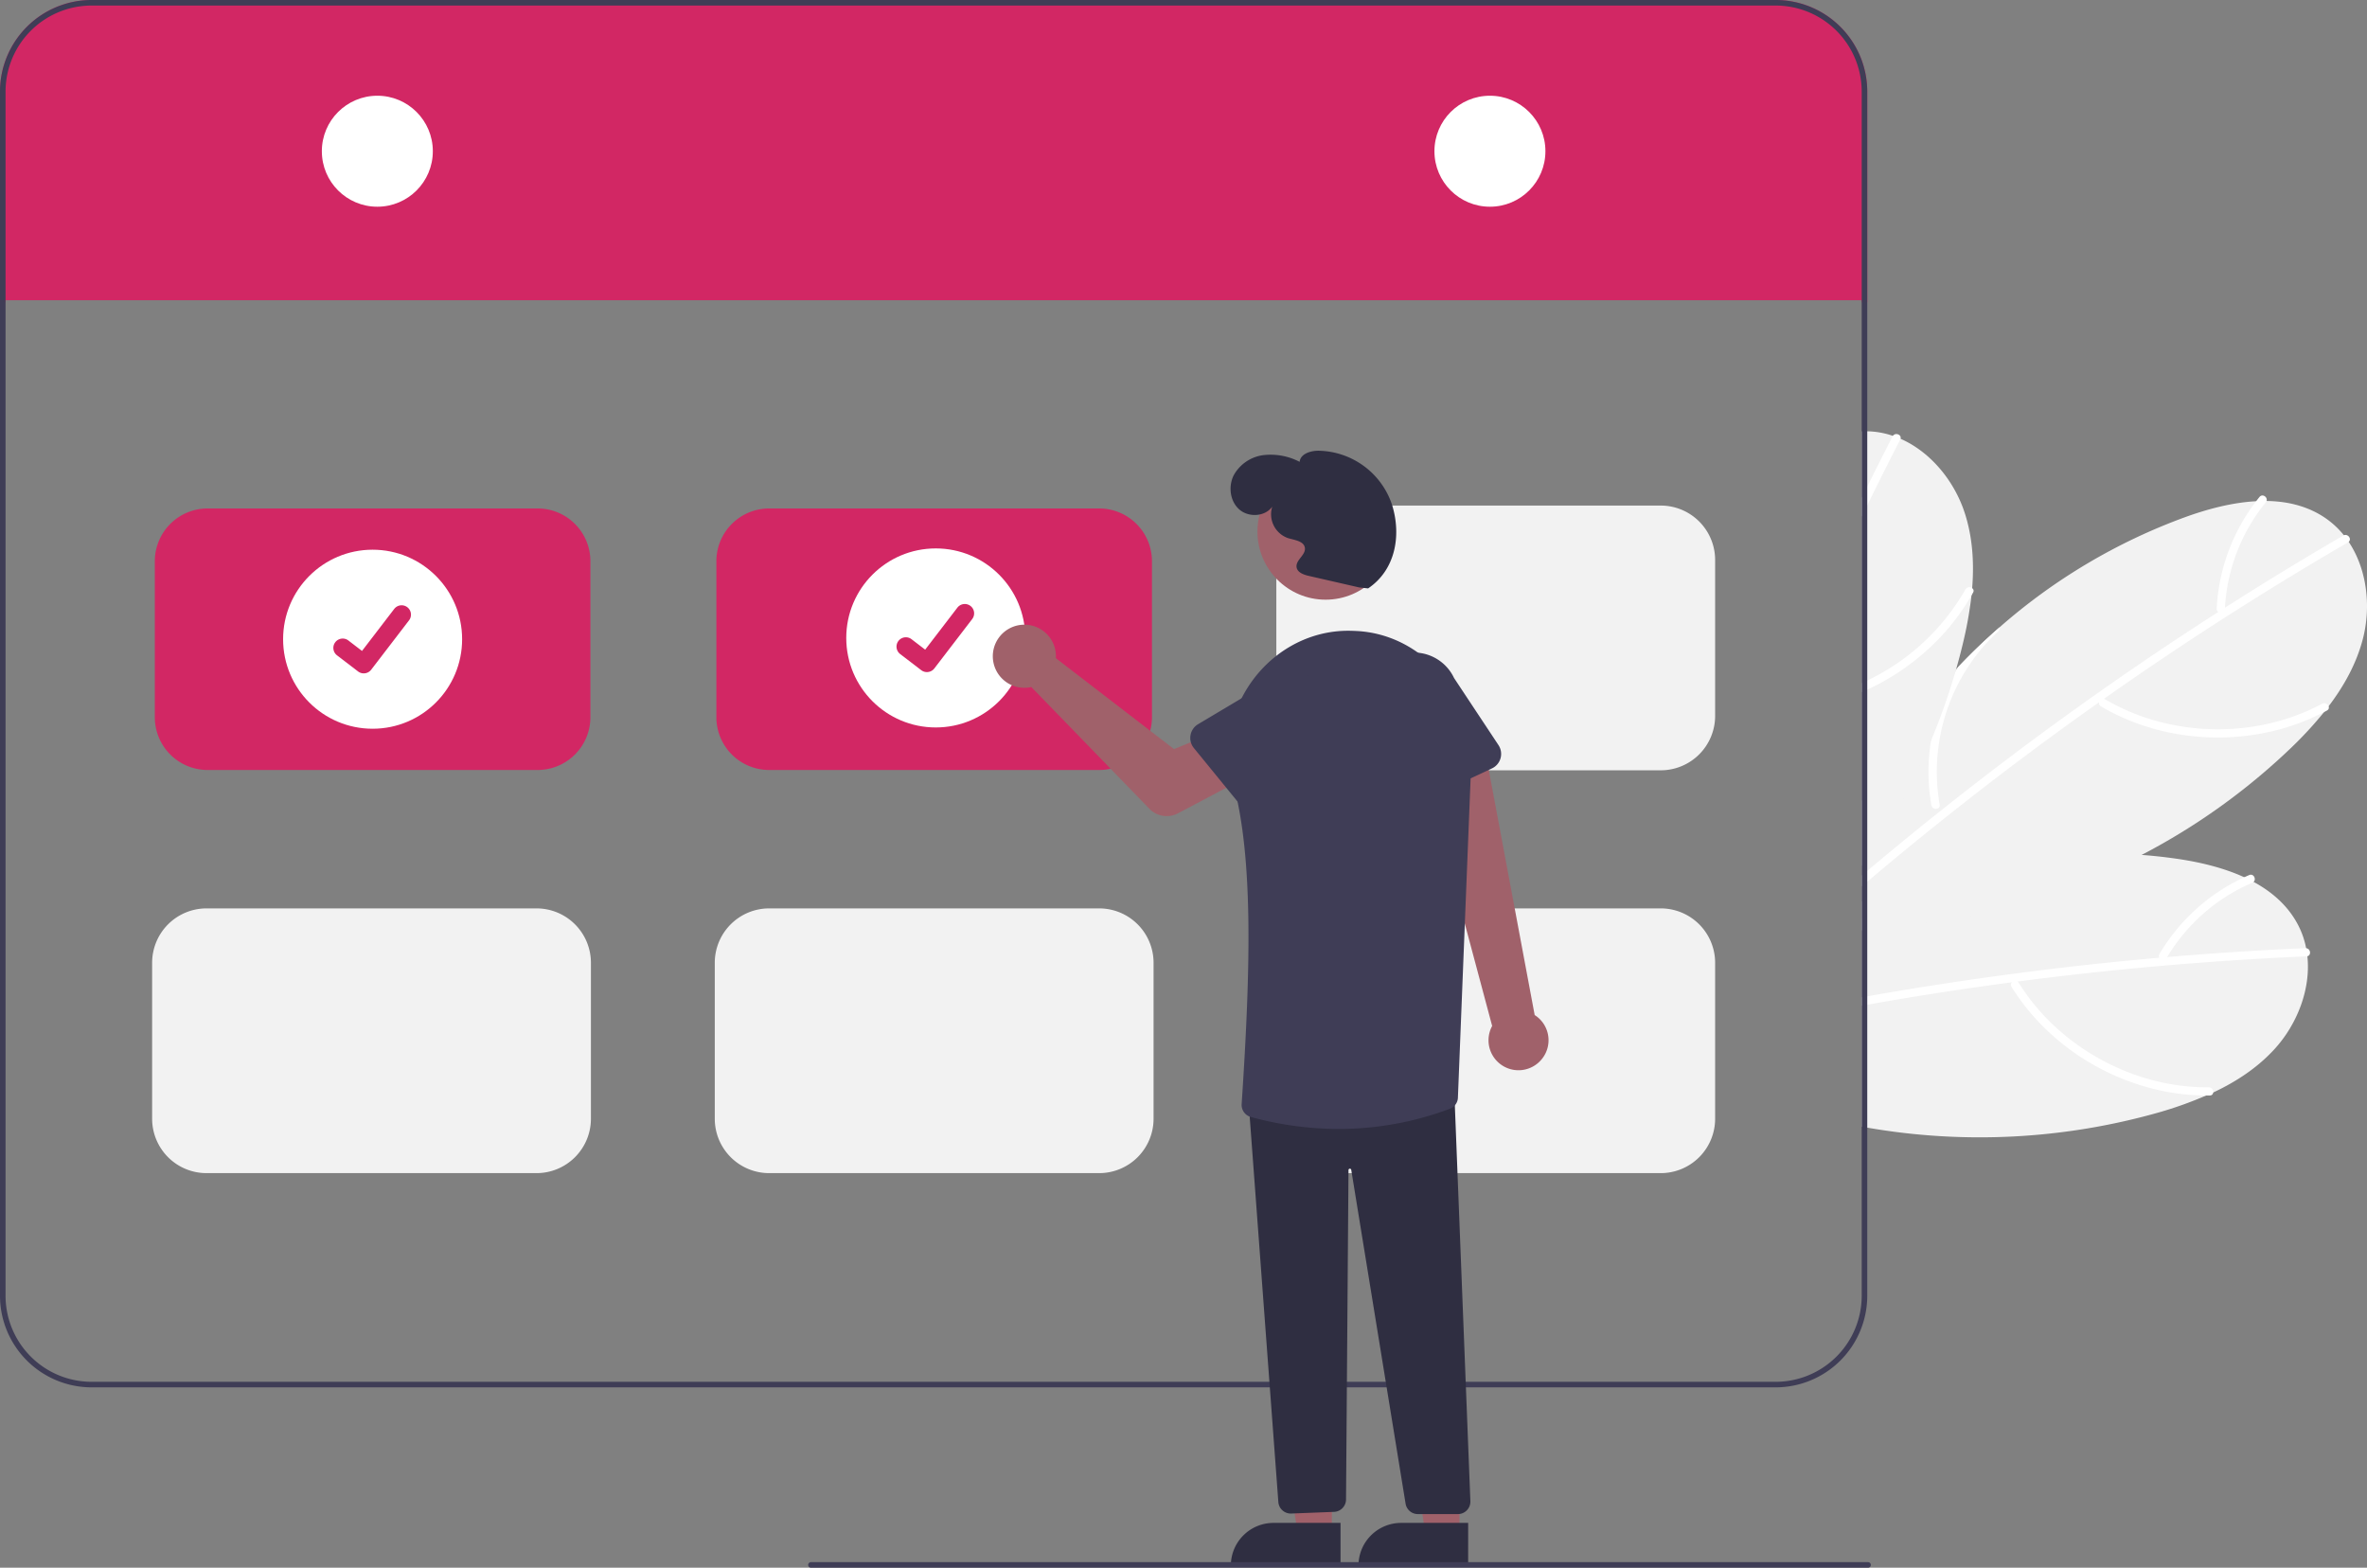 <svg xmlns="http://www.w3.org/2000/svg" data-name="Layer 1" width="853.117" height="565" viewBox="0 0 853.117 565" xmlns:xlink="http://www.w3.org/1999/xlink"><rect x="0" y="0" width="853.117" height="565" fill="#808080" stroke="none"/><path d="M993.211,545.61c-6.16,6.73-13.8,11.74-22.09,15.63h-.01c-.78.37-1.56.73-2.35,1.07h-.01l-.01.01-.01-.01h-.01a.01.01,0,0,1-.01.01H968.701l-.01-.01c-.01.01-.01.01-.02,0l-.01.01-.01-.01h-.01c-.01.01-.01.01-.02,0h-.01a139.774,139.774,0,0,1-17.06,6.1,236.651,236.651,0,0,1-105.11,5.49c-.67-.12-1.33-.24-2-.36V492.43c.66-.28,1.33-.56,2-.83q6.555-2.715,13.27-4.99,9.66-3.3,19.59-5.66a212.167,212.167,0,0,1,66.04-5.34q6.045.45,12.06,1.3c8.39,1.17,17.19,3.21,24.93,6.75h.01c1.13.53,2.24,1.08,3.34,1.67,6.88,3.73,12.68,8.86,16.22,15.89a30.573,30.573,0,0,1,2.72,7.99v.02c.2.96.34,1.93.45,2.89C1006.331,523.96,1001.421,536.63,993.211,545.61Z" transform="translate(-173.441 -167.5)" fill="#f2f2f2"/><path d="M1005.071,512.12a1.358,1.358,0,0,1-.3.04q-25.695,1.125-51.32,3.34h-.03c-.07.01-.13.01-.2.02Q926.911,517.8,900.711,521.23c-.74.1-1.47.2-2.2.29q-18.119,2.415-36.17,5.36-7.965,1.305-15.9,2.72c-.67.12-1.33.23-2,.36v-3.03c.67-.13,1.34-.24,2-.36q26.43-4.68,53.04-8.17,6.69-.9,13.4-1.7,19.38-2.34,38.82-4.04c.95-.08,1.89-.16,2.84-.24q24.885-2.115,49.84-3.21a.939.939,0,0,1,.24.02C1006.222,509.37,1006.561,511.77,1005.071,512.12Z" transform="translate(-173.441 -167.5)" fill="#fff"/><path d="M969.497,559.363c-21.34.157-42.364-8.892-57.458-23.869a77.826,77.826,0,0,1-11.184-14.07c-1.017-1.632-3.398.168-2.389,1.785,11.723,18.8,31.25,32.193,52.778,37.117a80.811,80.811,0,0,0,18.636,1.994c1.914-.014,1.517-2.972-.384-2.958Z" transform="translate(-173.441 -167.5)" fill="#fff"/><path d="M879.301,480.95a1.692,1.692,0,0,1-1.25,1.13,65.22,65.22,0,0,0-14.08,5.5,68.406,68.406,0,0,0-17.53,13.25c-.27.27-.53.54-.78.82-.42.44-.82.89-1.22,1.35v-4.36c.64-.68,1.31-1.35,2-1.99a71.912,71.912,0,0,1,13.27-10.04Q869.371,483.31,879.301,480.95Z" transform="translate(-173.441 -167.5)" fill="#fff"/><path d="M984.1,482.872a69.402,69.402,0,0,0-32.422,28.586,1.5,1.5,0,0,0,.793,1.954,1.528,1.528,0,0,0,1.954-.793A66.049,66.049,0,0,1,985.221,485.635c1.765-.754.648-3.519-1.121-2.763Z" transform="translate(-173.441 -167.5)" fill="#fff"/><path d="M1025.021,397.94c-2.32,8.82-6.77,16.81-12.3,24.1l-.01.01c-.51.68-1.04,1.37-1.59,2.03v.01a139.271,139.271,0,0,1-12.41,13.39,233.429,233.429,0,0,1-53.37,38.13c-30.67,16.02-64.95,25.49-98.9,26.03-.26.01-.52.01-.78.01-.41.01-.82.01-1.22.01V456.21c.65-1.24,1.32-2.48,2-3.71a219.524,219.524,0,0,1,32.03-43.82c.3-.33.61-.66.92-.98q7.02-7.41,14.72-14.11a210.819,210.819,0,0,1,67.29-39.85c7.97-2.86,16.71-5.15,25.21-5.6,1.25-.07,2.49-.1,3.74-.09,7.83.11,15.34,1.96,21.75,6.54a30.999,30.999,0,0,1,6.12,5.81c.62.77,1.19,1.56,1.74,2.37v.01C1026.581,372.68,1028.121,386.17,1025.021,397.94Z" transform="translate(-173.441 -167.5)" fill="#f2f2f2"/><path d="M1019.961,362.77v.01a1.461,1.461,0,0,1-.24.17q-22.2,12.915-43.84,26.77c-.02.01-.03.02-.05.03a1.739,1.739,0,0,1-.18.11q-22.245,14.25-43.86,29.46c-.6.42-1.21.85-1.82,1.28q-14.925,10.545-29.54,21.54-27.601,20.79-53.99,43.12c-.67.56-1.33,1.13-2,1.7v-3.89c.66-.57,1.33-1.14,2-1.7q10.11-8.535,20.4-16.83c2.05-1.65,4.11-3.3,6.17-4.93q27.45-21.855,56.13-42.08h.01q5.64-3.975,11.3-7.88,16.08-11.07,32.521-21.61c.79-.51,1.59-1.02,2.39-1.53q21.045-13.44,42.64-26a1.489,1.489,0,0,1,.22-.11C1019.722,359.8,1021.131,361.78,1019.961,362.77Z" transform="translate(-173.441 -167.5)" fill="#fff"/><path d="M1010.409,421.133c-18.825,10.052-41.646,11.805-61.97,5.553a77.827,77.827,0,0,1-16.44-7.265c-1.659-.972-2.931,1.727-1.286,2.691,19.114,11.203,42.628,13.993,63.98,8.353a80.812,80.812,0,0,0,17.43-6.891c1.688-.901-.037-3.336-1.713-2.441Z" transform="translate(-173.441 -167.5)" fill="#fff"/><path d="M869.562,457.722a68.553,68.553,0,0,1-.952-15.869,72.319,72.319,0,0,1,10.781-34.151q7.028-7.407,14.723-14.112a1.705,1.705,0,0,1-.586,1.585,65.451,65.451,0,0,0-9.912,11.408,69.122,69.122,0,0,0-11.082,50.892,1.212,1.212,0,0,1-.314,1.143A1.625,1.625,0,0,1,869.562,457.722Z" transform="translate(-173.441 -167.5)" fill="#fff"/><path d="M987.809,346.612a69.402,69.402,0,0,0-15.433,40.375,1.5,1.5,0,0,0,1.61,1.362,1.528,1.528,0,0,0,1.362-1.61,66.048,66.048,0,0,1,14.737-38.201c1.213-1.488-1.061-3.417-2.276-1.926Z" transform="translate(-173.441 -167.5)" fill="#fff"/><path d="M884.251,379.47v.01c-.07.86-.15,1.71-.24,2.56v.02a141.299,141.299,0,0,1-3.25,17.96c-.7,2.9-1.46,5.78-2.29,8.66-.1.37-.21.74-.32,1.1v.01a229.523,229.523,0,0,1-8.74,24.65,238.918,238.918,0,0,1-22.97,42.22c-.65.97-1.32,1.94-2,2.9V322.96c.67-.04,1.33-.04,2-.02q.48,0,.96.03a30.322,30.322,0,0,1,8.28,1.61c.94.31,1.85.66,2.75,1.05,10.91,4.78,19.48,15.32,23.2,26.91C884.421,361.22,884.981,370.35,884.251,379.47Z" transform="translate(-173.441 -167.5)" fill="#f2f2f2"/><path d="M858.432,325.63a1.076,1.076,0,0,1-.11.28q-6.075,11.805-11.88,23.73c-.67,1.37-1.34,2.75-2,4.12v-6.8q.99-2.04,2-4.08,4.485-9.09,9.12-18.1a1.304,1.304,0,0,1,.12-.2C856.601,323.26,858.881,324.16,858.432,325.63Z" transform="translate(-173.441 -167.5)" fill="#fff"/><path d="M884.571,381.08c-.18.32-.36.64-.56.96a79.816,79.816,0,0,1-10.42,14.24,85.916,85.916,0,0,1-27.15,19.77c-.66.32-1.33.62-2,.9V413.7c.67-.3,1.34-.61,2-.93a80.866,80.866,0,0,0,35.37-32.82,1.645,1.645,0,0,1,2.44-.47A1.153,1.153,0,0,1,884.571,381.08Z" transform="translate(-173.441 -167.5)" fill="#fff"/><path d="M846.441,200.5v76h-2v-.81h-669v.81h-2v-76a33.032,33.032,0,0,1,33-33h607A33.032,33.032,0,0,1,846.441,200.5Z" transform="translate(-173.441 -167.5)" fill="#d22764"/><path d="M813.441,167.5h-607a33.032,33.032,0,0,0-33,33v434a33.032,33.032,0,0,0,33,33h607a33.032,33.032,0,0,0,33-33v-434A33.032,33.032,0,0,0,813.441,167.5Zm31,467a31.04,31.04,0,0,1-31,31h-607a31.04,31.04,0,0,1-31-31v-434a31.04,31.04,0,0,1,31-31h607a31.04,31.04,0,0,1,31,31Z" transform="translate(-173.441 -167.5)" fill="#3f3d56"/><circle cx="136" cy="54.5" r="20" fill="#fff"/><circle cx="537" cy="54.5" r="20" fill="#fff"/><path d="M367.226,445.002H248.25a19.033,19.033,0,0,1-19.011-19.011V369.758a19.033,19.033,0,0,1,19.011-19.011H367.226a19.033,19.033,0,0,1,19.011,19.011v56.233A19.033,19.033,0,0,1,367.226,445.002Z" transform="translate(-173.441 -167.5)" fill="#d22764"/><path d="M569.624,445.002H450.648a19.033,19.033,0,0,1-19.011-19.011V369.758a19.033,19.033,0,0,1,19.011-19.011H569.624a19.033,19.033,0,0,1,19.011,19.011v56.233A19.033,19.033,0,0,1,569.624,445.002Z" transform="translate(-173.441 -167.5)" fill="#d22764"/><path d="M569.624,590.293H450.648a19.61,19.61,0,0,1-19.588-19.588V514.473A19.61,19.61,0,0,1,450.648,494.885H569.624A19.61,19.61,0,0,1,589.212,514.473v56.233A19.61,19.61,0,0,1,569.624,590.293Z" transform="translate(-173.441 -167.5)" fill="#f2f2f2"/><path d="M366.836,590.293H247.86A19.61,19.61,0,0,1,228.272,570.706V514.473A19.61,19.61,0,0,1,247.86,494.885H366.836a19.61,19.61,0,0,1,19.588,19.588v56.233A19.61,19.61,0,0,1,366.836,590.293Z" transform="translate(-173.441 -167.5)" fill="#f2f2f2"/><path d="M772.023,590.293H653.047a19.61,19.61,0,0,1-19.588-19.588V514.473A19.61,19.61,0,0,1,653.047,494.885H772.023a19.61,19.61,0,0,1,19.588,19.588v56.233A19.61,19.61,0,0,1,772.023,590.293Z" transform="translate(-173.441 -167.5)" fill="#f2f2f2"/><path d="M772.023,445.115H653.047a19.61,19.61,0,0,1-19.588-19.588V369.294a19.61,19.61,0,0,1,19.588-19.588H772.023a19.61,19.61,0,0,1,19.588,19.588v56.233A19.61,19.61,0,0,1,772.023,445.115Z" transform="translate(-173.441 -167.5)" fill="#f2f2f2"/><circle cx="134.297" cy="230.374" r="32.262" fill="#fff"/><path d="M304.54,410.181a3.346,3.346,0,0,1-2.013-.669l-.036-.027-7.582-5.805a3.368,3.368,0,1,1,4.097-5.348l4.911,3.766,11.605-15.135a3.368,3.368,0,0,1,4.723-.623l-.072.098.074-.097a3.372,3.372,0,0,1,.623,4.723l-13.65,17.802A3.37,3.37,0,0,1,304.54,410.181Z" transform="translate(-173.441 -167.5)" fill="#d22764"/><circle cx="337.271" cy="229.911" r="32.262" fill="#fff"/><path d="M507.515,409.718a3.346,3.346,0,0,1-2.013-.669l-.036-.027-7.582-5.805a3.368,3.368,0,1,1,4.097-5.348l4.911,3.766,11.605-15.135a3.368,3.368,0,0,1,4.723-.623l-.072.098.074-.097a3.372,3.372,0,0,1,.623,4.723l-13.65,17.802A3.37,3.37,0,0,1,507.515,409.718Z" transform="translate(-173.441 -167.5)" fill="#d22764"/><path d="M728.754,549.65a10.743,10.743,0,0,0-2.183-16.327l-18.011-96.173-21.905,8.123,24.592,91.981a10.801,10.801,0,0,0,17.506,12.397Z" transform="translate(-173.441 -167.5)" fill="#a0616a"/><path d="M553.969,402.9a11.406,11.406,0,0,1,.022,1.796l42.59,32.78,12.078-4.96,9.867,17.249-20.528,10.858a8.67,8.67,0,0,1-10.277-1.627l-42.571-43.889a11.376,11.376,0,1,1,8.819-12.206Z" transform="translate(-173.441 -167.5)" fill="#a0616a"/><polygon points="480.028 552.849 467.769 552.849 461.936 515.561 480.031 515.562 480.028 552.849" fill="#a0616a"/><path d="M656.596,732.233l-39.531-.001v-.5a15.386,15.386,0,0,1,15.386-15.386h.001l24.144.001Z" transform="translate(-173.441 -167.5)" fill="#2f2e41"/><polygon points="526.028 552.849 513.769 552.849 507.936 515.561 526.031 515.562 526.028 552.849" fill="#a0616a"/><path d="M702.596,732.233l-39.531-.001v-.5a15.386,15.386,0,0,1,15.386-15.386h.001l24.144.001Z" transform="translate(-173.441 -167.5)" fill="#2f2e41"/><path d="M638.664,712.979a4.49,4.49,0,0,1-4.475-4.072L623.506,565.218l.505-.041,73.521-6.043.02.522L703.396,708.507a4.5,4.5,0,0,1-4.497,4.668H684.483a4.475,4.475,0,0,1-4.448-3.815L660.46,589.114a.5.5,0,0,0-.994.072L658.578,707.91a4.505,4.505,0,0,1-4.263,4.462l-15.409.601C638.825,712.977,638.744,712.979,638.664,712.979Z" transform="translate(-173.441 -167.5)" fill="#2f2e41"/><circle cx="477.772" cy="191.564" r="24.561" fill="#a0616a"/><path d="M655.968,574.382a121.037,121.037,0,0,1-31.768-4.342,4.51,4.51,0,0,1-3.236-4.687c3.306-49.693,4.084-88.257-2.869-114.939-2.963-11.372-1.618-23.349,3.691-32.86,7.99-14.313,22.675-23.024,38.34-22.724h0q1.123.021,2.268.08c23.773,1.224,42.297,22.73,41.294,47.942l-4.782,120.168a4.44,4.44,0,0,1-2.815,4.044A114.245,114.245,0,0,1,655.968,574.382Z" transform="translate(-173.441 -167.5)" fill="#3f3d56"/><path d="M622.136,459.641l-18.398-22.544a5.761,5.761,0,0,1,1.514-8.592l24.921-14.85a16.001,16.001,0,0,1,20.16,24.853l-19.477,21.373a5.761,5.761,0,0,1-8.721-.239Z" transform="translate(-173.441 -167.5)" fill="#3f3d56"/><path d="M680.011,456.812a5.755,5.755,0,0,1-3.164-3.606l-8.282-27.705A16.001,16.001,0,0,1,697.509,411.849L713.525,436.037a5.761,5.761,0,0,1-2.361,8.399l-26.354,12.336A5.755,5.755,0,0,1,680.011,456.812Z" transform="translate(-173.441 -167.5)" fill="#3f3d56"/><path d="M663.35,379.217l-18.206-4.167c-1.878-.43-4.134-1.25-4.395-3.159-.35-2.565,3.341-4.352,3.001-6.919-.33-2.486-3.693-2.806-6.09-3.54a9.111,9.111,0,0,1-5.672-11.34c-2.594,3.656-8.522,3.969-11.887,1.007s-4.01-8.336-1.99-12.338a14.287,14.287,0,0,1,10.724-7.24,22.617,22.617,0,0,1,13.023,2.428c.267-2.833,3.804-3.982,6.65-4.007a28.431,28.431,0,0,1,26.643,19.446c3.492,11.252,1.156,23.586-8.614,30.17Z" transform="translate(-173.441 -167.5)" fill="#2f2e41"/><path d="M846.729,732.5h-381a1,1,0,1,1,0-2h381a1,1,0,1,1,0,2Z" transform="translate(-173.441 -167.5)" fill="#3f3d56"/></svg>